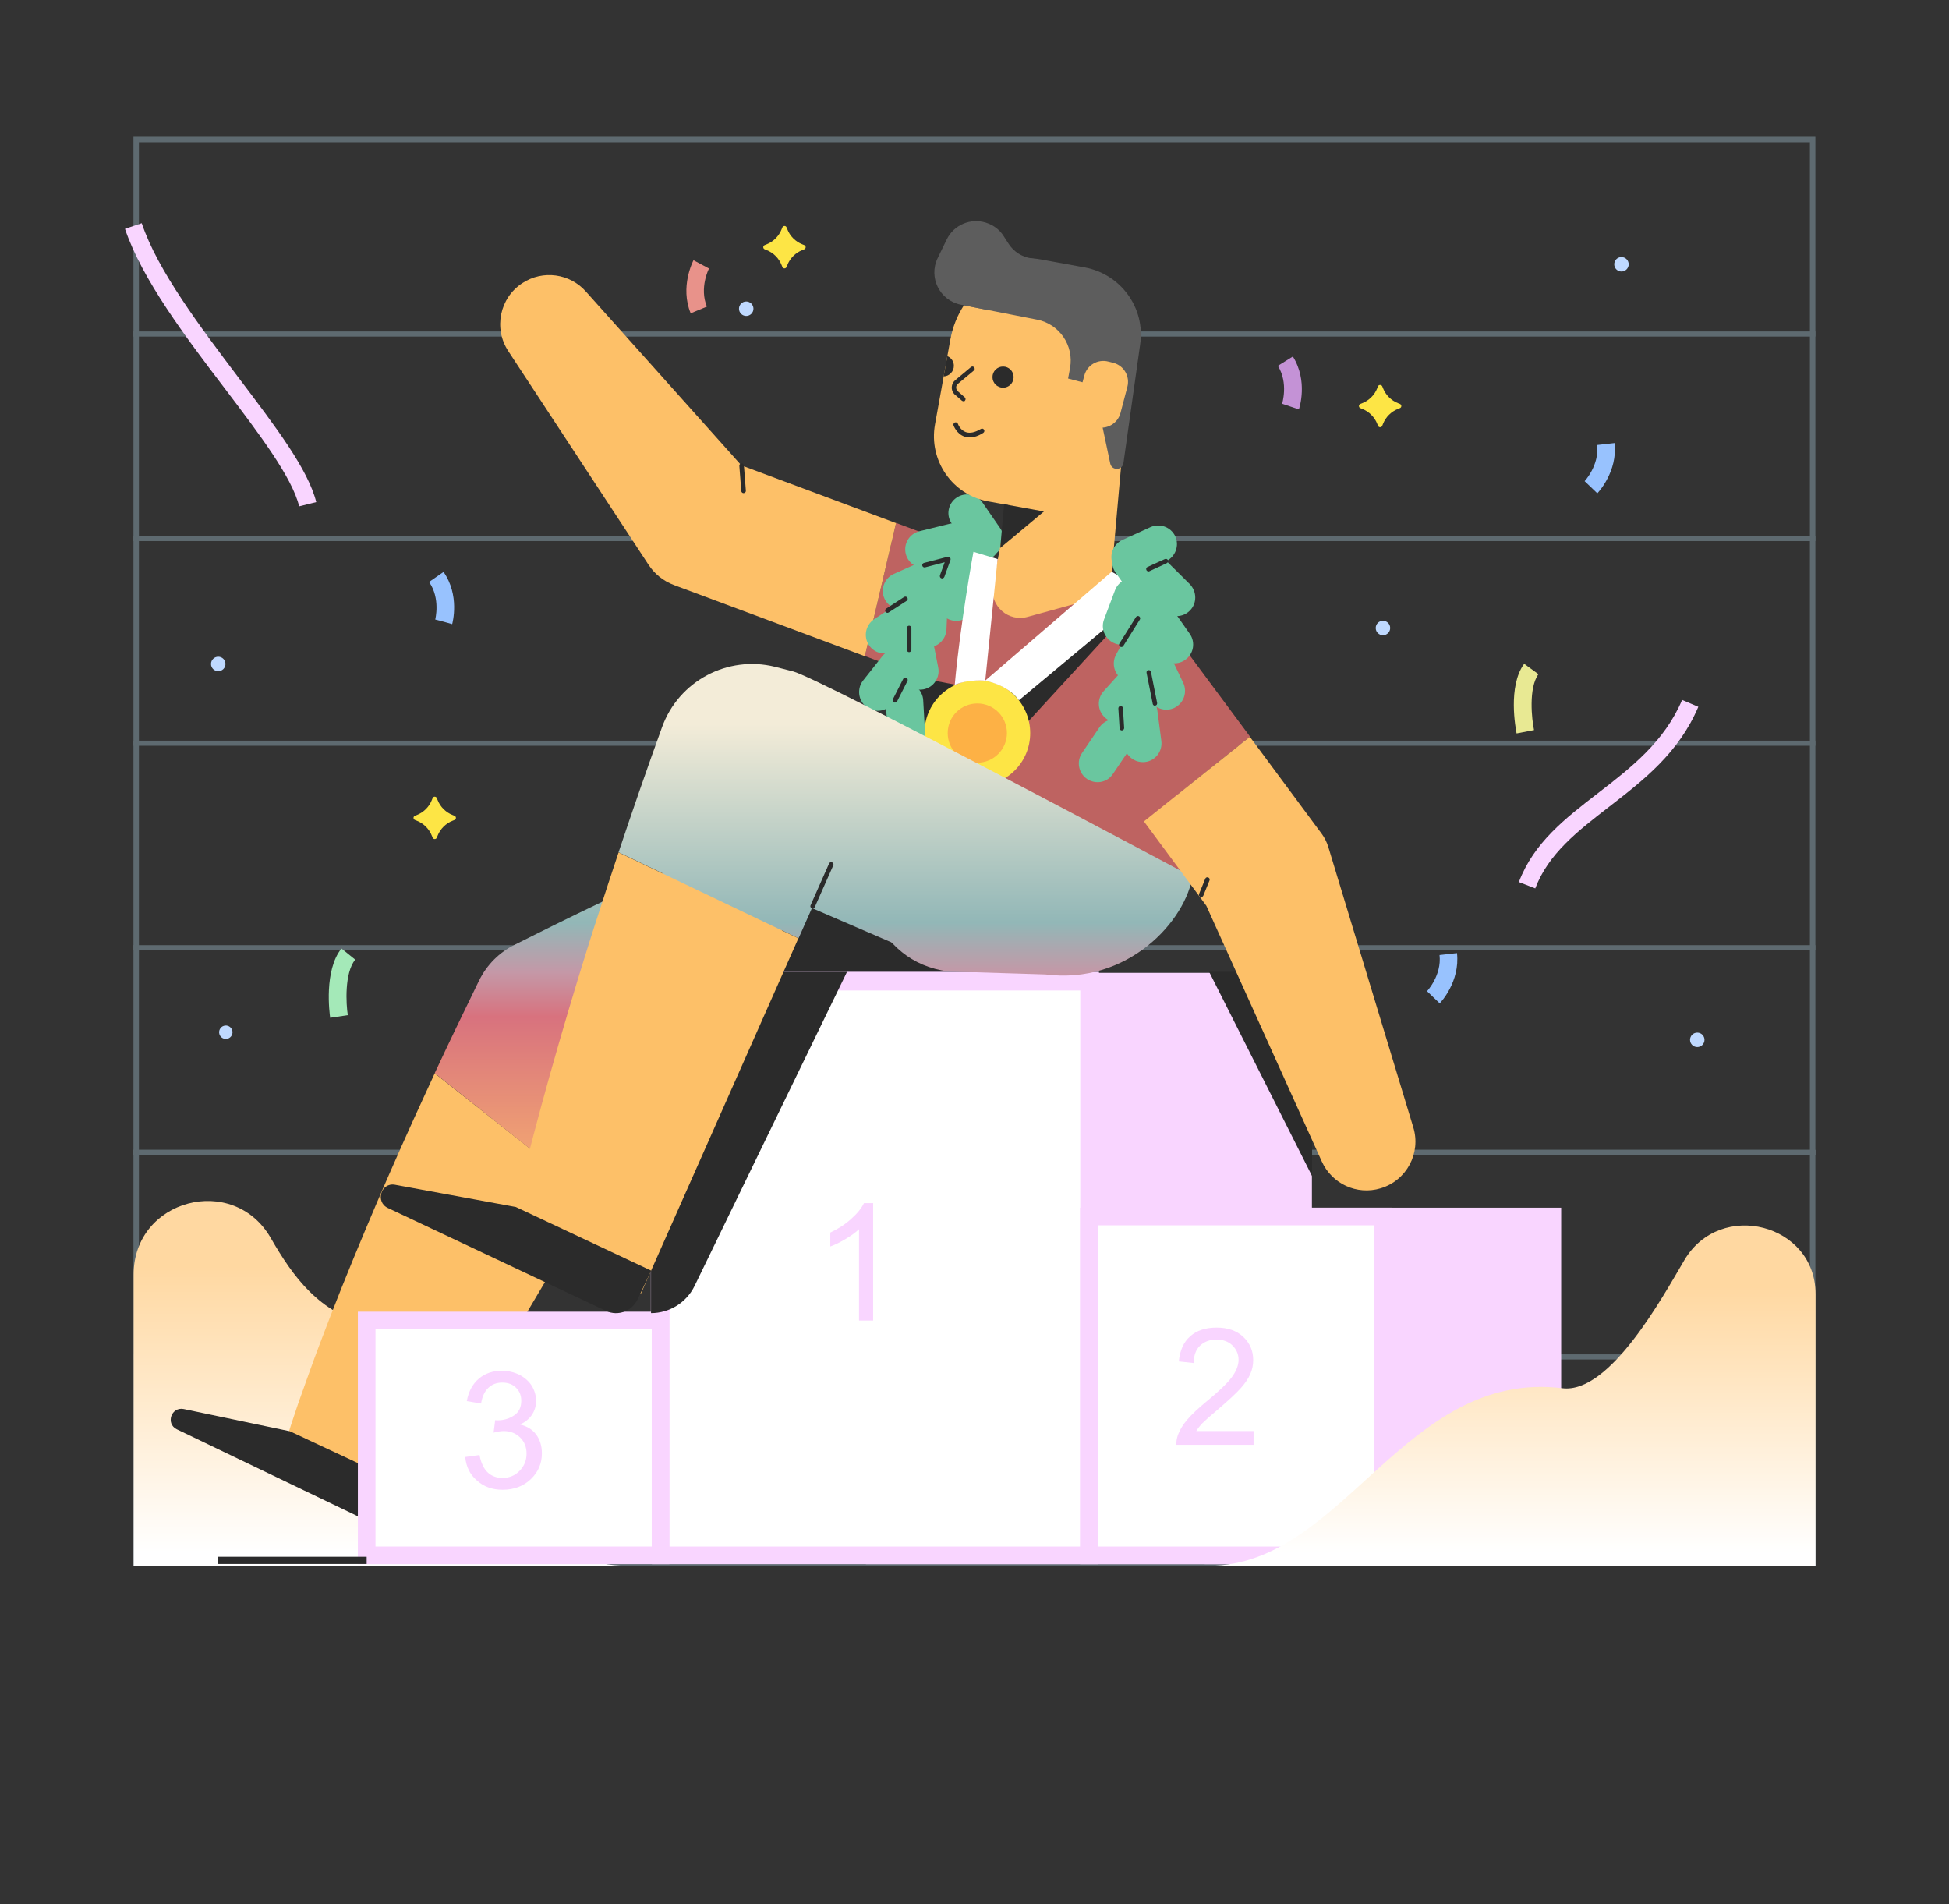 <?xml version="1.0" encoding="iso-8859-1"?>
<!-- Generator: Adobe Illustrator 23.0.2, SVG Export Plug-In . SVG Version: 6.00 Build 0)  -->
<svg version="1.1" id="Layer_1" xmlns="http://www.w3.org/2000/svg" xmlns:xlink="http://www.w3.org/1999/xlink" x="0px" y="0px"
	 viewBox="0 0 1105.6 1080" style="enable-background:new 0 0 1105.6 1080;" xml:space="preserve">
<rect x="0" y="0" width="1105.6" height="1080" fill="#333333" stroke="none"/>
<g style="opacity:0.3;">
	<g>
		<path style="fill:#C4ECFE;" d="M1026.7,80.7V885H78.8V80.7H1026.7 M1029.8,77.6H75.7v810.5h954.1L1029.8,77.6L1029.8,77.6z"/>
	</g>
	<g>
		<g>
			<rect x="75.7" y="652.2" style="fill:#C4ECFE;" width="954.1" height="2.9"/>
		</g>
		<g>
			<rect x="75.7" y="536.1" style="fill:#C4ECFE;" width="954.1" height="2.9"/>
		</g>
		<g>
			<rect x="75.7" y="652.2" style="fill:#C4ECFE;" width="954.1" height="2.9"/>
		</g>
		<g>
			<rect x="75.7" y="768.2" style="fill:#C4ECFE;" width="954.1" height="2.9"/>
		</g>
		<g>
			<rect x="75.7" y="420.1" style="fill:#C4ECFE;" width="954.1" height="2.9"/>
		</g>
		<g>
			<rect x="75.7" y="304" style="fill:#C4ECFE;" width="954.1" height="2.9"/>
		</g>
		<g>
			<rect x="75.7" y="188" style="fill:#C4ECFE;" width="954.1" height="2.9"/>
		</g>
	</g>
</g>
<linearGradient id="SVGID_1_" gradientUnits="userSpaceOnUse" x1="215.65" y1="673.729" x2="215.65" y2="510.698" gradientTransform="matrix(1 0 0 -1 0 1392)">
	<stop  offset="0" style="stop-color:#FFD8A1"/>
	<stop  offset="0.996" style="stop-color:#FFFFFF"/>
</linearGradient>
<path style="fill:url(#SVGID_1_);" d="M355.5,888.1c-79.6,0-77.1-120.8-146.4-136.8c-27.7-6.4-42.7-26.8-55.5-49.1
	c-21.3-37-77.8-22-77.8,20.7v165.2L355.5,888.1L355.5,888.1z"/>
<g>
	<circle style="fill:#BFD9FF;" cx="123.8" cy="376.6" r="4.1"/>
	<circle style="fill:#BFD9FF;" cx="962.8" cy="589.8" r="4.1"/>
	<circle style="fill:#BFD9FF;" cx="919.8" cy="149.9" r="4.1"/>
	<circle style="fill:#BFD9FF;" cx="784.5" cy="356.2" r="4.1"/>
	<circle style="fill:#BFD9FF;" cx="423.3" cy="175.1" r="4.1"/>
	<circle style="fill:#BFD9FF;" cx="740.6" cy="690.5" r="3.8"/>
	
		<ellipse transform="matrix(0.957 -0.292 0.292 0.957 -165.181 62.779)" style="fill:#BFD9FF;" cx="127.895" cy="585.213" rx="3.8" ry="3.8"/>
</g>
<g>
	<path style="fill:#FDC068;" d="M337,680.2l-103.2,174l-70.1-41.6c1.7-5.6,3.7-11.2,5.5-16.7l5.9-16.5c3.9-11,8.1-21.9,12.3-32.8
		c8.4-21.7,17.3-43.1,26.4-64.5c4.6-10.6,9.2-21.3,13.9-31.8l7.1-15.8l7.2-15.7c1.5-3.3,3.1-6.7,4.6-10"/>
	<g>
		<path style="fill:#2B2B2B;" d="M100.3,810.7l112.4,54c5.9,2.8,12.9,0.4,15.9-5.4l7.2-14.1l-71.4-33.4l-60.2-12.6
			C97.2,797.8,93.8,807.5,100.3,810.7z"/>
	</g>
	
		<linearGradient id="SVGID_2_" gradientUnits="userSpaceOnUse" x1="409.4" y1="388.417" x2="409.4" y2="669.16" gradientTransform="matrix(1 0 0 -1 0 1080)">
		<stop  offset="0" style="stop-color:#FDBB6D"/>
		<stop  offset="0.409" style="stop-color:#D8727E"/>
		<stop  offset="0.499" style="stop-color:#C498A7"/>
		<stop  offset="0.599" style="stop-color:#92B7B7"/>
		<stop  offset="1" style="stop-color:#F3ECD8"/>
	</linearGradient>
	<path style="fill:url(#SVGID_2_);" d="M572.2,548.7l-45.7-110.9l-3.7,1l-3.7,1.1l-7.4,2.2l-7.3,2.4l-7.3,2.4
		c-4.9,1.6-9.7,3.3-14.5,5l-14.4,5.3c-19.1,7.1-38.1,14.8-56.9,22.8s-37.4,16.4-56,25c-18.5,8.7-36.9,17.6-55.2,26.8l-8.2,4.1
		c-8.5,4.2-15.7,11.2-20.2,20.4c-8.5,17.4-16.9,34.8-25.1,52.4l90.2,71.6l27.1-45.7L572.2,548.7z"/>
</g>
<polygon style="fill:#2B2B2B;" points="430.1,553.4 465.3,486.5 572.3,552.1 430.1,581 "/>
<g>
	<g>
		<g>
			<rect x="496.2" y="556.8" style="fill:#F9D5FF;" width="243" height="192.2"/>
			<path style="fill:#F9D5FF;" d="M744.2,754h-253V551.8h253V754z M501.2,744h233V561.8h-233V744z"/>
		</g>
		<polygon style="fill:#2B2B2B;" points="685.9,551.2 744.3,667.1 744.3,632.7 702.5,551.2 		"/>
		<g>
			<rect x="374.8" y="556.8" style="fill:#FFFFFF;" width="243" height="192.2"/>
			<path style="fill:#F9D5FF;" d="M623.4,754.6H369.2V551.2h254.2V754.6z M380.4,743.4h231.8v-181H380.4V743.4z"/>
		</g>
	</g>
	<g>
		<g>
			<rect x="208" y="749" style="fill:#FFFFFF;" width="166.7" height="133.2"/>
			<path style="fill:#F9D5FF;" d="M379.7,887.2H203V744h176.7V887.2z M213,877.2h156.7V754H213V877.2z"/>
		</g>
	</g>
	<g>
		<g>
			<rect x="496.2" y="690" style="fill:#FFFFFF;" width="243" height="192.2"/>
			<path style="fill:#F9D5FF;" d="M744.2,887.2h-253V685h253V887.2z M501.2,877.2h233V695h-233V877.2z"/>
		</g>
		<g>
			<rect x="374.8" y="556.8" style="fill:#FFFFFF;" width="243" height="325.4"/>
			<path style="fill:#F9D5FF;" d="M622.8,887.2h-253V551.8h253V887.2z M379.8,877.2h233V561.8h-233V877.2z"/>
		</g>
		<path style="fill:#2B2B2B;" d="M480.5,551.2L394,729.4c-4.6,9.4-14.2,15.4-24.7,15.4l0,0V614.3l64.3-63.1H480.5z"/>
	</g>
	<g>
		<g>
			<rect x="688.4" y="690" style="fill:#F9D5FF;" width="192.2" height="192.2"/>
			<path style="fill:#F9D5FF;" d="M885.6,887.2H683.4V685h202.2L885.6,887.2L885.6,887.2z M693.4,877.2h182.2V695H693.4V877.2z"/>
		</g>
		<g>
			<rect x="617.7" y="690" style="fill:#FFFFFF;" width="166.7" height="192.2"/>
			<path style="fill:#F9D5FF;" d="M789.4,887.2H612.7V685h176.7V887.2z M622.7,877.2h156.7V695H622.7V877.2z"/>
		</g>
	</g>
	<g style="enable-background:new    ;">
		<path style="fill:#F9D5FF;" d="M495.4,749h-8.1v-51.8c-2,1.9-4.5,3.7-7.7,5.6c-3.2,1.9-6,3.3-8.6,4.2v-7.9
			c4.5-2.1,8.5-4.7,11.9-7.8c3.4-3,5.8-6,7.2-8.9h5.2V749H495.4z"/>
	</g>
	<g style="enable-background:new    ;">
		<path style="fill:#F9D5FF;" d="M711.1,811.7v7.8h-43.8c-0.1-2,0.3-3.8,0.9-5.6c1.1-3,2.9-5.9,5.4-8.8s6-6.2,10.6-10
			c7.2-5.9,12.1-10.6,14.6-14s3.8-6.7,3.8-9.8c0-3.2-1.2-5.9-3.5-8.2c-2.3-2.2-5.3-3.3-9-3.3c-3.9,0-7,1.2-9.4,3.5s-3.5,5.6-3.6,9.8
			l-8.4-0.9c0.6-6.2,2.7-11,6.5-14.3c3.7-3.3,8.7-4.9,15-4.9c6.4,0,11.4,1.8,15.1,5.3c3.7,3.5,5.6,7.9,5.6,13.1
			c0,2.7-0.5,5.3-1.6,7.8c-1.1,2.6-2.9,5.3-5.4,8.1s-6.7,6.7-12.5,11.7c-4.9,4.1-8,6.9-9.4,8.3c-1.4,1.5-2.5,2.9-3.4,4.4
			L711.1,811.7L711.1,811.7z"/>
	</g>
	<g style="enable-background:new    ;">
		<path style="fill:#F9D5FF;" d="M263.9,826.4l8.1-1.1c0.9,4.6,2.5,7.9,4.8,10c2.2,2,5,3,8.2,3c3.8,0,7.1-1.3,9.7-4
			c2.6-2.6,4-5.9,4-9.8c0-3.7-1.2-6.8-3.7-9.2s-5.5-3.6-9.3-3.6c-1.5,0-3.4,0.3-5.7,0.9l0.9-7.1c0.5,0.1,1,0.1,1.3,0.1
			c3.5,0,6.6-0.9,9.3-2.7c2.8-1.8,4.2-4.6,4.2-8.4c0-3-1-5.5-3-7.4c-2-2-4.6-2.9-7.8-2.9c-3.2,0-5.8,1-7.9,3s-3.5,5-4.1,8.9
			l-8.1-1.4c1-5.5,3.3-9.7,6.8-12.7s7.9-4.5,13.1-4.5c3.6,0,6.9,0.8,10,2.3c3,1.6,5.4,3.7,7,6.3c1.6,2.7,2.4,5.5,2.4,8.5
			c0,2.9-0.8,5.5-2.3,7.8s-3.8,4.2-6.8,5.6c3.9,0.9,7,2.8,9.1,5.6s3.3,6.4,3.3,10.7c0,5.8-2.1,10.7-6.3,14.7c-4.2,4-9.5,6-16,6
			c-5.8,0-10.6-1.7-14.5-5.2C266.6,836.4,264.4,831.9,263.9,826.4z"/>
	</g>
</g>
<g>
	<rect x="123.8" y="883" style="fill:#2B2B2B;" width="84.2" height="4.1"/>
	<g>
		<path style="fill:#BE6361;" d="M508.3,296.6l84.9,31.7c19.9,7.4,30,29.6,22.6,49.5s-29.6,30-49.5,22.6l-75.7-28.3L508.3,296.6z"/>
		<path style="fill:#FDC068;" d="M490.6,372.2l-105.7-39.4l-2.4-0.9c-6.3-2.3-11.3-6.5-14.7-11.7l-79.5-121.1
			c-8.4-12.8-4.9-30.1,8-38.5c11.7-7.7,27-5.4,36,4.7l96.6,108l-17.1-12.6l96.5,36L490.6,372.2z"/>
		<path style="fill:#BE6361;" d="M487.6,473c7-50.6,41.4-43.6,32.7-79.4s13.2-81.4,52.1-76.1c30,4.1,32.2,3.2,44.8,4.9
			c40,5.5,61.9,49.9,45.2,86.6c0,0-4.2,8.2-5.6,19.7c-1.3,11.5,24.5,32.2,19.8,67L487.6,473z"/>
		<path style="fill:#2B2B2B;" d="M518.7,383.9l22.8,4.4l-13.2,31.1l-8.8-4.5C524.5,401.3,518.9,394.9,518.7,383.9z"/>
		<g>
			<path style="fill:#BE6361;" d="M648.9,466.1l-42-56.7c-12.7-17.1-9.1-41.2,8-53.9c17.1-12.7,41.2-9.1,53.9,8l40.3,54.3
				L648.9,466.1z"/>
			<polygon style="fill:#2B2B2B;" points="579.8,413 647.1,339.7 572.3,391.7 			"/>
			<path style="fill:#FDE545;" d="M554.4,445.8L554.4,445.8c-16.6,0-30-13.4-30-30l0,0c0-16.6,13.4-30,30-30l0,0
				c16.6,0,30,13.4,30,30l0,0C584.4,432.4,571,445.8,554.4,445.8z"/>
			<g>
				<path style="fill:#6AC69F;" d="M542.6,282.3L542.6,282.3c-4.8,3.3-6.1,9.9-2.7,14.7l10,14.5c3.3,4.8,9.9,6.1,14.7,2.7l0,0
					c4.8-3.3,6.1-9.9,2.7-14.7l-10-14.5C554,280.2,547.4,279,542.6,282.3z"/>
				<path style="fill:#6AC69F;" d="M513.8,314.1L513.8,314.1c1.4,5.7,7.1,9.2,12.8,7.8l17.1-4.2c5.7-1.4,9.2-7.1,7.8-12.8l0,0
					c-1.4-5.7-7.1-9.2-12.8-7.8l-17.1,4.2C515.9,302.7,512.4,308.4,513.8,314.1z"/>
				<path style="fill:#6AC69F;" d="M531,319L531,319c2.4,5.3,8.7,7.7,14,5.4l16.1-7.2c5.3-2.4,7.7-8.7,5.4-14l0,0
					c-2.4-5.3-8.7-7.7-14-5.4l-16.1,7.2C531,307.4,528.6,313.7,531,319z"/>
				<path style="fill:#6AC69F;" d="M525.8,367.2L525.8,367.2c5.8,0.3,10.8-4.3,11.1-10.1l0.8-17.6c0.3-5.8-4.3-10.8-10.1-11.1l0,0
					c-5.8-0.3-10.8,4.3-11.1,10.1l-0.8,17.6C515.4,362,519.9,367,525.8,367.2z"/>
				<path style="fill:#6AC69F;" d="M501.7,339.5L501.7,339.5c2.4,5.3,8.7,7.7,14,5.4l16.1-7.2c5.3-2.4,7.7-8.7,5.4-14l0,0
					c-2.4-5.3-8.7-7.7-14-5.4l-16.1,7.2C501.7,327.9,499.3,334.2,501.7,339.5z"/>
				<path style="fill:#6AC69F;" d="M523.9,391L523.9,391c5.7-1.1,9.5-6.7,8.3-12.5l-3.4-17.3c-1.1-5.7-6.7-9.5-12.5-8.3l0,0
					c-5.7,1.1-9.5,6.7-8.3,12.5l3.4,17.3C512.5,388.4,518.1,392.1,523.9,391z"/>
				<path style="fill:#6AC69F;" d="M492.9,365.9L492.9,365.9c3.2,4.9,9.8,6.2,14.7,3l14.7-9.7c4.9-3.2,6.2-9.8,3-14.7l0,0
					c-3.2-4.9-9.8-6.2-14.7-3l-14.7,9.7C491,354.5,489.7,361,492.9,365.9z"/>
				<path style="fill:#6AC69F;" d="M491.4,400.9L491.4,400.9c4.6,3.6,11.3,2.8,14.9-1.8l10.9-13.8c3.6-4.6,2.8-11.3-1.8-14.9l0,0
					c-4.6-3.6-11.3-2.8-14.9,1.8L489.6,386C486,390.6,486.8,397.3,491.4,400.9z"/>
				<path style="fill:#6AC69F;" d="M514.7,426L514.7,426c5.8-0.3,10.3-5.3,10-11.2l-1-17.6c-0.3-5.8-5.3-10.3-11.2-10l0,0
					c-5.8,0.3-10.3,5.3-10,11.2l1,17.6C503.8,421.9,508.8,426.4,514.7,426z"/>
				<path style="fill:#6AC69F;" d="M540.6,352L540.6,352c5.8,1,11.3-2.8,12.3-8.5l3.2-17.3c1-5.8-2.8-11.3-8.5-12.3l0,0
					c-5.8-1-11.3,2.8-12.3,8.5l-3.2,17.3C531,345.5,534.9,351,540.6,352z"/>
			</g>
			<path style="fill:#FDB145;" d="M554.4,432.6L554.4,432.6c-9.3,0-16.8-7.5-16.8-16.8l0,0c0-9.3,7.5-16.8,16.8-16.8l0,0
				c9.3,0,16.8,7.5,16.8,16.8l0,0C571.2,425,563.7,432.6,554.4,432.6z"/>
			<g>
				<path style="fill:#2B2B2B;" d="M534.4,328.1c-0.1,0-0.3,0-0.4-0.1c-0.7-0.2-1-1-0.8-1.7l2.7-7.4l-11.1,2.9
					c-0.7,0.2-1.4-0.2-1.6-0.9c-0.2-0.7,0.2-1.4,0.9-1.6l13.5-3.5c0.5-0.1,1,0,1.3,0.4s0.4,0.9,0.3,1.3l-3.5,9.7
					C535.4,327.8,534.9,328.1,534.4,328.1z"/>
			</g>
			<g>
				<path style="fill:#2B2B2B;" d="M503.4,347.6c-0.4,0-0.8-0.2-1.1-0.6c-0.4-0.6-0.2-1.4,0.4-1.8l10.2-6.6c0.6-0.4,1.4-0.2,1.8,0.4
					c0.4,0.6,0.2,1.4-0.4,1.8l-10.2,6.6C503.9,347.5,503.6,347.6,503.4,347.6z"/>
			</g>
			<g>
				<path style="fill:#2B2B2B;" d="M515.7,369.9c-0.7,0-1.3-0.6-1.3-1.3v-12.4c0-0.7,0.6-1.3,1.3-1.3s1.3,0.6,1.3,1.3v12.4
					C517,369.3,516.4,369.9,515.7,369.9z"/>
			</g>
			<g>
				<path style="fill:#2B2B2B;" d="M507.7,398.5c-0.2,0-0.4,0-0.6-0.1c-0.6-0.3-0.9-1.1-0.6-1.8l5.9-11.6c0.3-0.6,1.1-0.9,1.8-0.6
					c0.6,0.3,0.9,1.1,0.6,1.8l-5.9,11.6C508.6,398.2,508.2,398.5,507.7,398.5z"/>
			</g>
		</g>
		
			<linearGradient id="SVGID_3_" gradientUnits="userSpaceOnUse" x1="512.15" y1="700.417" x2="512.15" y2="981.16" gradientTransform="matrix(1 0 0 -1 0 1392)">
			<stop  offset="0" style="stop-color:#FDBB6D"/>
			<stop  offset="0.409" style="stop-color:#D8727E"/>
			<stop  offset="0.499" style="stop-color:#C498A7"/>
			<stop  offset="0.599" style="stop-color:#92B7B7"/>
			<stop  offset="1" style="stop-color:#F3ECD8"/>
		</linearGradient>
		<path style="fill:url(#SVGID_3_);" d="M350.9,483.4c7.9-23.7,16.1-47.3,24.6-70.8c9.5-26.5,37.4-41,64.1-34.4l10.2,2.6
			c15.5,3.9,223.6,115,223.6,115l-129,55.4l-135-58.2l75.2-32.1L453,532.2L350.9,483.4z"/>
		<path style="fill:#FDC068;" d="M452.9,532.2l-89.5,201.9l-74.5-33c1.3-6.3,2.7-12.4,4.1-18.6l4.5-18.4c3-12.3,6.2-24.5,9.5-36.6
			c6.6-24.3,13.6-48.4,20.9-72.4c3.7-12,7.4-24,11.3-35.9l5.8-17.9l5.9-17.8"/>
		
			<linearGradient id="SVGID_4_" gradientUnits="userSpaceOnUse" x1="582.038" y1="700.417" x2="582.038" y2="981.16" gradientTransform="matrix(1 0 0 -1 0 1392)">
			<stop  offset="0" style="stop-color:#FDBB6D"/>
			<stop  offset="0.409" style="stop-color:#D8727E"/>
			<stop  offset="0.499" style="stop-color:#C498A7"/>
			<stop  offset="0.599" style="stop-color:#92B7B7"/>
			<stop  offset="1" style="stop-color:#F3ECD8"/>
		</linearGradient>
		<path style="fill:url(#SVGID_4_);" d="M676.7,495.8c-3.7,26.7-37.1,62.9-83.7,56.9l-55.1-1.7c-42.5-5.5-53.7-52.3-49.8-81.1
			L676.7,495.8z"/>
		<g>
			<g>
				<g>
					<path id="SVGID_227_" style="fill:#FDC068;" d="M560.6,284.4l34.8,6.3c18,3.3,35.2-8.7,38.5-26.7l9.5-52.5
						c5.2-28.8-13.9-56.4-42.7-61.6l0,0c-28.8-5.2-56.4,13.9-61.6,42.7l-8.7,48.1C526.7,261.1,540.2,280.7,560.6,284.4z"/>
				</g>
				<g>
					<path style="fill:#2B2B2B;" d="M541.1,207.5c0,3.2-2.6,5.9-5.8,6l2.1-11.5C539.6,202.9,541.1,205,541.1,207.5z"/>
				</g>
			</g>
			<path style="fill:#FDC068;" d="M582.9,349.9l46.6-12.8l8.6-96.7l-55.5-10.1l-19.5,102.3C561.7,343.8,572,352.9,582.9,349.9z"/>
			<g>
				<path style="fill:#2B2B2B;" d="M546.6,227.6c-0.3,0-0.6-0.1-0.9-0.3l-4.4-3.8c-1-1.1-1.5-2.5-1.4-4s0.8-2.9,1.9-3.8l9-7.5
					c0.6-0.5,1.4-0.4,1.8,0.2c0.5,0.6,0.4,1.4-0.2,1.8l-9,7.5c-0.6,0.5-1,1.2-1,2c0,0.7,0.2,1.4,0.7,2l4.2,3.7
					c0.5,0.5,0.6,1.3,0.1,1.8C547.3,227.5,547,227.6,546.6,227.6z"/>
			</g>
			<g>
				<path style="fill:#2B2B2B;" d="M550.1,248.1c-1.1,0-2.1-0.2-3.1-0.5c-4.4-1.6-6-6.1-6.1-6.3c-0.2-0.7,0.1-1.4,0.8-1.7
					c0.7-0.2,1.4,0.1,1.7,0.8c0,0.1,1.3,3.6,4.5,4.7c2.3,0.8,5.2,0.2,8.5-1.8c0.6-0.4,1.4-0.2,1.8,0.4c0.4,0.6,0.2,1.4-0.4,1.8
					C555,247.3,552.5,248.1,550.1,248.1z"/>
			</g>
			<polygon style="fill:#2B2B2B;" points="569.6,286 592.2,290.1 567.4,310.8 			"/>
			<circle style="fill:#2B2B2B;" cx="569" cy="213.9" r="6"/>
		</g>
		<g>
			<path style="fill:#2B2B2B;" d="M220.1,685.2l123.8,58.4c6.7,3.1,14.6,0.1,17.8-6.6l7.7-16.3l-76.8-36.1L224.1,672
				C216.1,670.5,212.7,681.8,220.1,685.2z"/>
		</g>
		<path style="fill:#FFFFFF;" d="M558.8,386.1l71.8-61.8l20.8,11.7L578,397.2C571.6,388.2,558.8,386.1,558.8,386.1z"/>
		<path style="fill:#FFFFFF;" d="M565.9,317.1l-7,69c0,0-8.4-1.1-17.3,2.3c3.1-34.7,10.6-75.4,10.6-75.4L565.9,317.1z"/>
		<path style="fill:#5D5D5D;" d="M546.5,173.1l41.8,8.2c12.7,2.5,21,14.7,18.7,27.4l-1.1,6l14.5,3.8l9.4,44.4c0.9,4.2,6.9,4,7.5-0.3
			l9.5-67.5c2.9-20.5-11-39.6-31.4-43.4l-25.2-4.6C571.2,143.7,552.5,154.8,546.5,173.1L546.5,173.1z"/>
		<path style="fill:#FDC068;" d="M621.9,242.2l-13.6-3.6l6.8-25.6c1.6-6,7.7-9.5,13.7-7.9l2.8,0.7c6,1.6,9.5,7.7,7.9,13.7l-3.9,14.8
			C634,240.2,627.9,243.8,621.9,242.2z"/>
		<g>
			<path style="fill:#2B2B2B;" d="M461,515.3c-0.2,0-0.4,0-0.5-0.1c-0.7-0.3-1-1.1-0.7-1.7l10.5-23.7c0.3-0.7,1.1-1,1.7-0.7
				c0.7,0.3,1,1.1,0.7,1.7l-10.5,23.7C462,515,461.5,515.3,461,515.3z"/>
		</g>
		<path style="fill:#FDC068;" d="M709,417.9l39.4,53.2l1.2,1.6c1.8,2.4,3.1,5.1,3.9,7.7l48.2,159c4.5,14.7-3.8,30.2-18.5,34.6
			c-13.5,4.1-27.7-2.6-33.4-15.2l-68.4-151.5l5.1,9.4l-37.6-50.8L709,417.9z"/>
		<g>
			<path style="fill:#2B2B2B;" d="M681.4,508.8c-0.2,0-0.3,0-0.5-0.1c-0.7-0.3-1-1-0.7-1.7l3.5-8.6c0.3-0.7,1-1,1.7-0.7s1,1,0.7,1.7
				l-3.5,8.6C682.4,508.5,681.9,508.8,681.4,508.8z"/>
		</g>
		<g>
			<path style="fill:#2B2B2B;" d="M421.8,279.7c-0.7,0-1.2-0.5-1.3-1.2l-1.1-14.3c-0.1-0.7,0.5-1.3,1.2-1.4s1.3,0.5,1.4,1.2
				l1.1,14.3c0.1,0.7-0.5,1.3-1.2,1.4H421.8z"/>
		</g>
		<path style="fill:#5D5D5D;" d="M560,175.8l-15-3c-12-2.4-18.4-15.5-13.1-26.4l5.1-10.5c4-8.3,13.5-12.4,22.3-9.6l0,0
			c4.2,1.3,7.8,4,10.1,7.7l2.7,4.2c2.9,4.5,7.5,7.5,12.8,8.3l1.5,0.2L560,175.8z"/>
	</g>
	<g>
		<path style="fill:#6AC69F;" d="M666.7,304.2L666.7,304.2c2.4,5.3,0.1,11.6-5.2,14.1l-16,7.3c-5.3,2.4-11.6,0.1-14.1-5.2l0,0
			c-2.4-5.3-0.1-11.6,5.2-14.1l16-7.3C657.9,296.6,664.2,298.9,666.7,304.2z"/>
		<path style="fill:#6AC69F;" d="M675,346.3L675,346.3c-4.1,4.2-10.8,4.2-15,0.1L647.5,334c-4.2-4.1-4.2-10.8-0.1-15l0,0
			c4.1-4.2,10.8-4.2,15-0.1l12.5,12.4C679,335.5,679.1,342.2,675,346.3z"/>
		<path style="fill:#6AC69F;" d="M657.7,341.7L657.7,341.7c-4.8,3.4-11.4,2.2-14.8-2.6l-10.1-14.4c-3.4-4.8-2.2-11.4,2.6-14.8l0,0
			c4.8-3.4,11.4-2.2,14.8,2.6l10.1,14.4C663.7,331.7,662.5,338.3,657.7,341.7z"/>
		<path style="fill:#6AC69F;" d="M637.4,385.7L637.4,385.7c-5.2-2.8-7.1-9.2-4.3-14.4l8.4-15.5c2.8-5.2,9.2-7.1,14.4-4.3l0,0
			c5.2,2.8,7.1,9.2,4.3,14.4l-8.4,15.5C649,386.6,642.5,388.5,637.4,385.7z"/>
		<path style="fill:#6AC69F;" d="M672.3,374.3L672.3,374.3c-4.8,3.4-11.4,2.2-14.8-2.6l-10.1-14.4c-3.4-4.8-2.2-11.4,2.6-14.8l0,0
			c4.8-3.4,11.4-2.2,14.8,2.6l10.1,14.4C678.3,364.3,677.1,371,672.3,374.3z"/>
		<path style="fill:#6AC69F;" d="M626.8,407L626.8,407c-4.3-3.9-4.7-10.6-0.7-15l11.8-13.1c3.9-4.3,10.6-4.7,15-0.7l0,0
			c4.3,3.9,4.7,10.6,0.7,15l-11.8,13.1C637.8,410.6,631.1,411,626.8,407z"/>
		<path style="fill:#6AC69F;" d="M666.2,401.5L666.2,401.5c-5.3,2.5-11.6,0.3-14.2-5l-7.6-15.9c-2.5-5.3-0.3-11.6,5-14.2l0,0
			c5.3-2.5,11.6-0.3,14.2,5l7.6,15.9C673.7,392.6,671.5,398.9,666.2,401.5z"/>
		<path style="fill:#6AC69F;" d="M649.6,432.2L649.6,432.2c-5.8,0.7-11.1-3.4-11.9-9.2l-2.3-17.5c-0.7-5.8,3.4-11.1,9.2-11.9l0,0
			c5.8-0.7,11.1,3.4,11.9,9.2l2.3,17.5C659.5,426.2,655.4,431.5,649.6,432.2z"/>
		<path style="fill:#6AC69F;" d="M616.6,441.8L616.6,441.8c-4.8-3.3-6.1-9.9-2.8-14.7l9.9-14.6c3.3-4.8,9.9-6.1,14.7-2.8l0,0
			c4.8,3.3,6.1,9.9,2.8,14.7l-9.9,14.6C628.1,443.9,621.5,445.1,616.6,441.8z"/>
		<path style="fill:#6AC69F;" d="M632.5,365L632.5,365c-5.5-2.1-8.3-8.2-6.2-13.7l6.2-16.5c2.1-5.5,8.2-8.3,13.7-6.2l0,0
			c5.5,2.1,8.3,8.2,6.2,13.7l-6.2,16.5C644.1,364.3,637.9,367.1,632.5,365z"/>
		<g>
			<path style="fill:#2B2B2B;" d="M651.5,324.1c-0.5,0-1-0.3-1.2-0.8c-0.3-0.7,0-1.4,0.6-1.7l9.9-4.5c0.7-0.3,1.4,0,1.7,0.6
				s0,1.4-0.6,1.7L652,324C651.9,324.1,651.7,324.1,651.5,324.1z"/>
		</g>
		<g>
			<path style="fill:#2B2B2B;" d="M636.1,367c-0.2,0-0.5-0.1-0.7-0.2c-0.6-0.4-0.8-1.2-0.4-1.8l9.4-15c0.4-0.6,1.2-0.8,1.8-0.4
				s0.8,1.2,0.4,1.8l-9.4,15C637,366.8,636.5,367,636.1,367z"/>
		</g>
		<g>
			<path style="fill:#2B2B2B;" d="M655.2,400.3c-0.6,0-1.2-0.4-1.3-1.1l-3.5-17.6c-0.1-0.7,0.3-1.4,1-1.5s1.4,0.3,1.5,1l3.5,17.6
				c0.1,0.7-0.3,1.4-1,1.5C655.4,400.3,655.3,400.3,655.2,400.3z"/>
		</g>
		<g>
			<path style="fill:#2B2B2B;" d="M636.4,414.3c-0.7,0-1.3-0.5-1.3-1.2l-0.7-11.3c0-0.7,0.5-1.3,1.2-1.4c0.7,0,1.3,0.5,1.4,1.2
				l0.7,11.3C637.7,413.6,637.2,414.3,636.4,414.3C636.5,414.3,636.4,414.3,636.4,414.3z"/>
		</g>
	</g>
</g>
<linearGradient id="SVGID_5_" gradientUnits="userSpaceOnUse" x1="-3063.657" y1="662.345" x2="-3063.657" y2="510.245" gradientTransform="matrix(-1 0 0 -1 -2205.757 1392)">
	<stop  offset="0" style="stop-color:#FFD8A1"/>
	<stop  offset="0.996" style="stop-color:#FFFFFF"/>
</linearGradient>
<path style="fill:url(#SVGID_5_);" d="M685.9,888.1c76.1,0,110.8-111.6,200.4-100.7c26.9,3.3,56.9-51.9,69.2-72.7
	c20.4-34.5,74.4-20.6,74.4,19.3v154.1H685.9z"/>
<g>
	<path style="fill:#E8E993;" d="M860.3,416c-0.5-2.7-5.1-26.7,4.3-39.5l8.1,5.9c-5.7,7.9-3.8,25.5-2.5,31.7L860.3,416z"/>
	<path style="fill:#A4E9B8;" d="M187.3,577.3c-0.4-2.7-3.6-26.9,6.4-39.3l7.8,6.3c-6.2,7.6-5.2,25.3-4.2,31.5L187.3,577.3z"/>
	<path style="fill:#E8928A;" d="M391.8,177.7c-6.2-15,1.3-29.5,1.6-30.1l8.8,4.7l-4.4-2.3l4.4,2.3c-0.1,0.1-5.6,11-1.2,21.6
		L391.8,177.7z"/>
	<path style="fill:#98C2FE;" d="M256.5,354l-9.6-2.7l4.8,1.4l-4.8-1.3c0-0.1,3.1-11.9-3.5-21.3l8.2-5.7
		C260.9,337.6,256.7,353.3,256.5,354z"/>
	<path style="fill:#98C2FE;" d="M816.7,569.1l-7.2-6.9l3.6,3.5l-3.6-3.5c0.1-0.1,8.4-9,7.1-20.5l9.9-1.1
		C828.3,556.8,817.2,568.6,816.7,569.1z"/>
	<path style="fill:#98C2FE;" d="M906.1,279.8l-7.2-6.9l3.6,3.5l-3.6-3.5c0.1-0.1,8.4-9,7.1-20.5l9.9-1.1
		C917.7,267.5,906.6,279.3,906.1,279.8z"/>
	<path style="fill:#C492D6;" d="M736.8,232.2l-9.5-3.2l4.7,1.6l-4.7-1.6c0-0.1,3.7-11.7-2.4-21.5l8.5-5.3
		C742.1,216.1,737.1,231.5,736.8,232.2z"/>
	<path style="fill:#FDE545;" d="M784.1,219.1l0.4,1c1.5,3.9,4.7,7.1,8.6,8.6l1,0.4c1.1,0.4,1.1,2,0,2.4l-1,0.4
		c-3.9,1.5-7.1,4.7-8.6,8.6l-0.4,1c-0.4,1.1-2,1.1-2.4,0l-0.4-1c-1.5-3.9-4.7-7.1-8.6-8.6l-1-0.4c-1.1-0.4-1.1-2,0-2.4l1-0.4
		c3.9-1.5,7.1-4.7,8.6-8.6l0.4-1C782.1,218.1,783.6,218.1,784.1,219.1z"/>
	<path style="fill:#FDE545;" d="M446.2,129l0.4,1c1.5,3.9,4.7,7.1,8.6,8.6l1,0.4c1.1,0.4,1.1,2,0,2.4l-1,0.4
		c-3.9,1.5-7.1,4.7-8.6,8.6l-0.4,1c-0.4,1.1-2,1.1-2.4,0l-0.4-1c-1.5-3.9-4.7-7.1-8.6-8.6l-1-0.4c-1.1-0.4-1.1-2,0-2.4l1-0.4
		c3.9-1.5,7.1-4.7,8.6-8.6l0.4-1C444.3,127.9,445.8,127.9,446.2,129z"/>
	<path style="fill:#FDE545;" d="M247.8,452.7l0.4,1c1.5,3.9,4.7,7.1,8.6,8.6l1,0.4c1.1,0.4,1.1,2,0,2.4l-1,0.4
		c-3.9,1.5-7.1,4.7-8.6,8.6l-0.4,1c-0.4,1.1-2,1.1-2.4,0l-0.4-1c-1.5-3.9-4.7-7.1-8.6-8.6l-1-0.4c-1.1-0.4-1.1-2,0-2.4l1-0.4
		c3.9-1.5,7.1-4.7,8.6-8.6l0.4-1C245.8,451.6,247.4,451.6,247.8,452.7z"/>
	<path style="fill:#F9D5FF;" d="M169.7,287.2c-4-16.5-22.6-41-42.3-67c-22-28.9-46.8-61.7-56.5-90.4l9.5-3.2
		c9.1,27.1,33.5,59.2,54.9,87.6c21.2,28,39.5,52.1,44.1,70.6L169.7,287.2z"/>
	<path style="fill:#F9D5FF;" d="M870.9,503.9l-9.3-3.6c8.5-22.4,26.3-36.1,45.1-50.6c18.4-14.2,37.4-28.9,47.5-52.7l9.2,3.9
		c-11.1,26.2-31.2,41.7-50.6,56.7C895.1,471.3,878.4,484.1,870.9,503.9z"/>
</g>
</svg>
